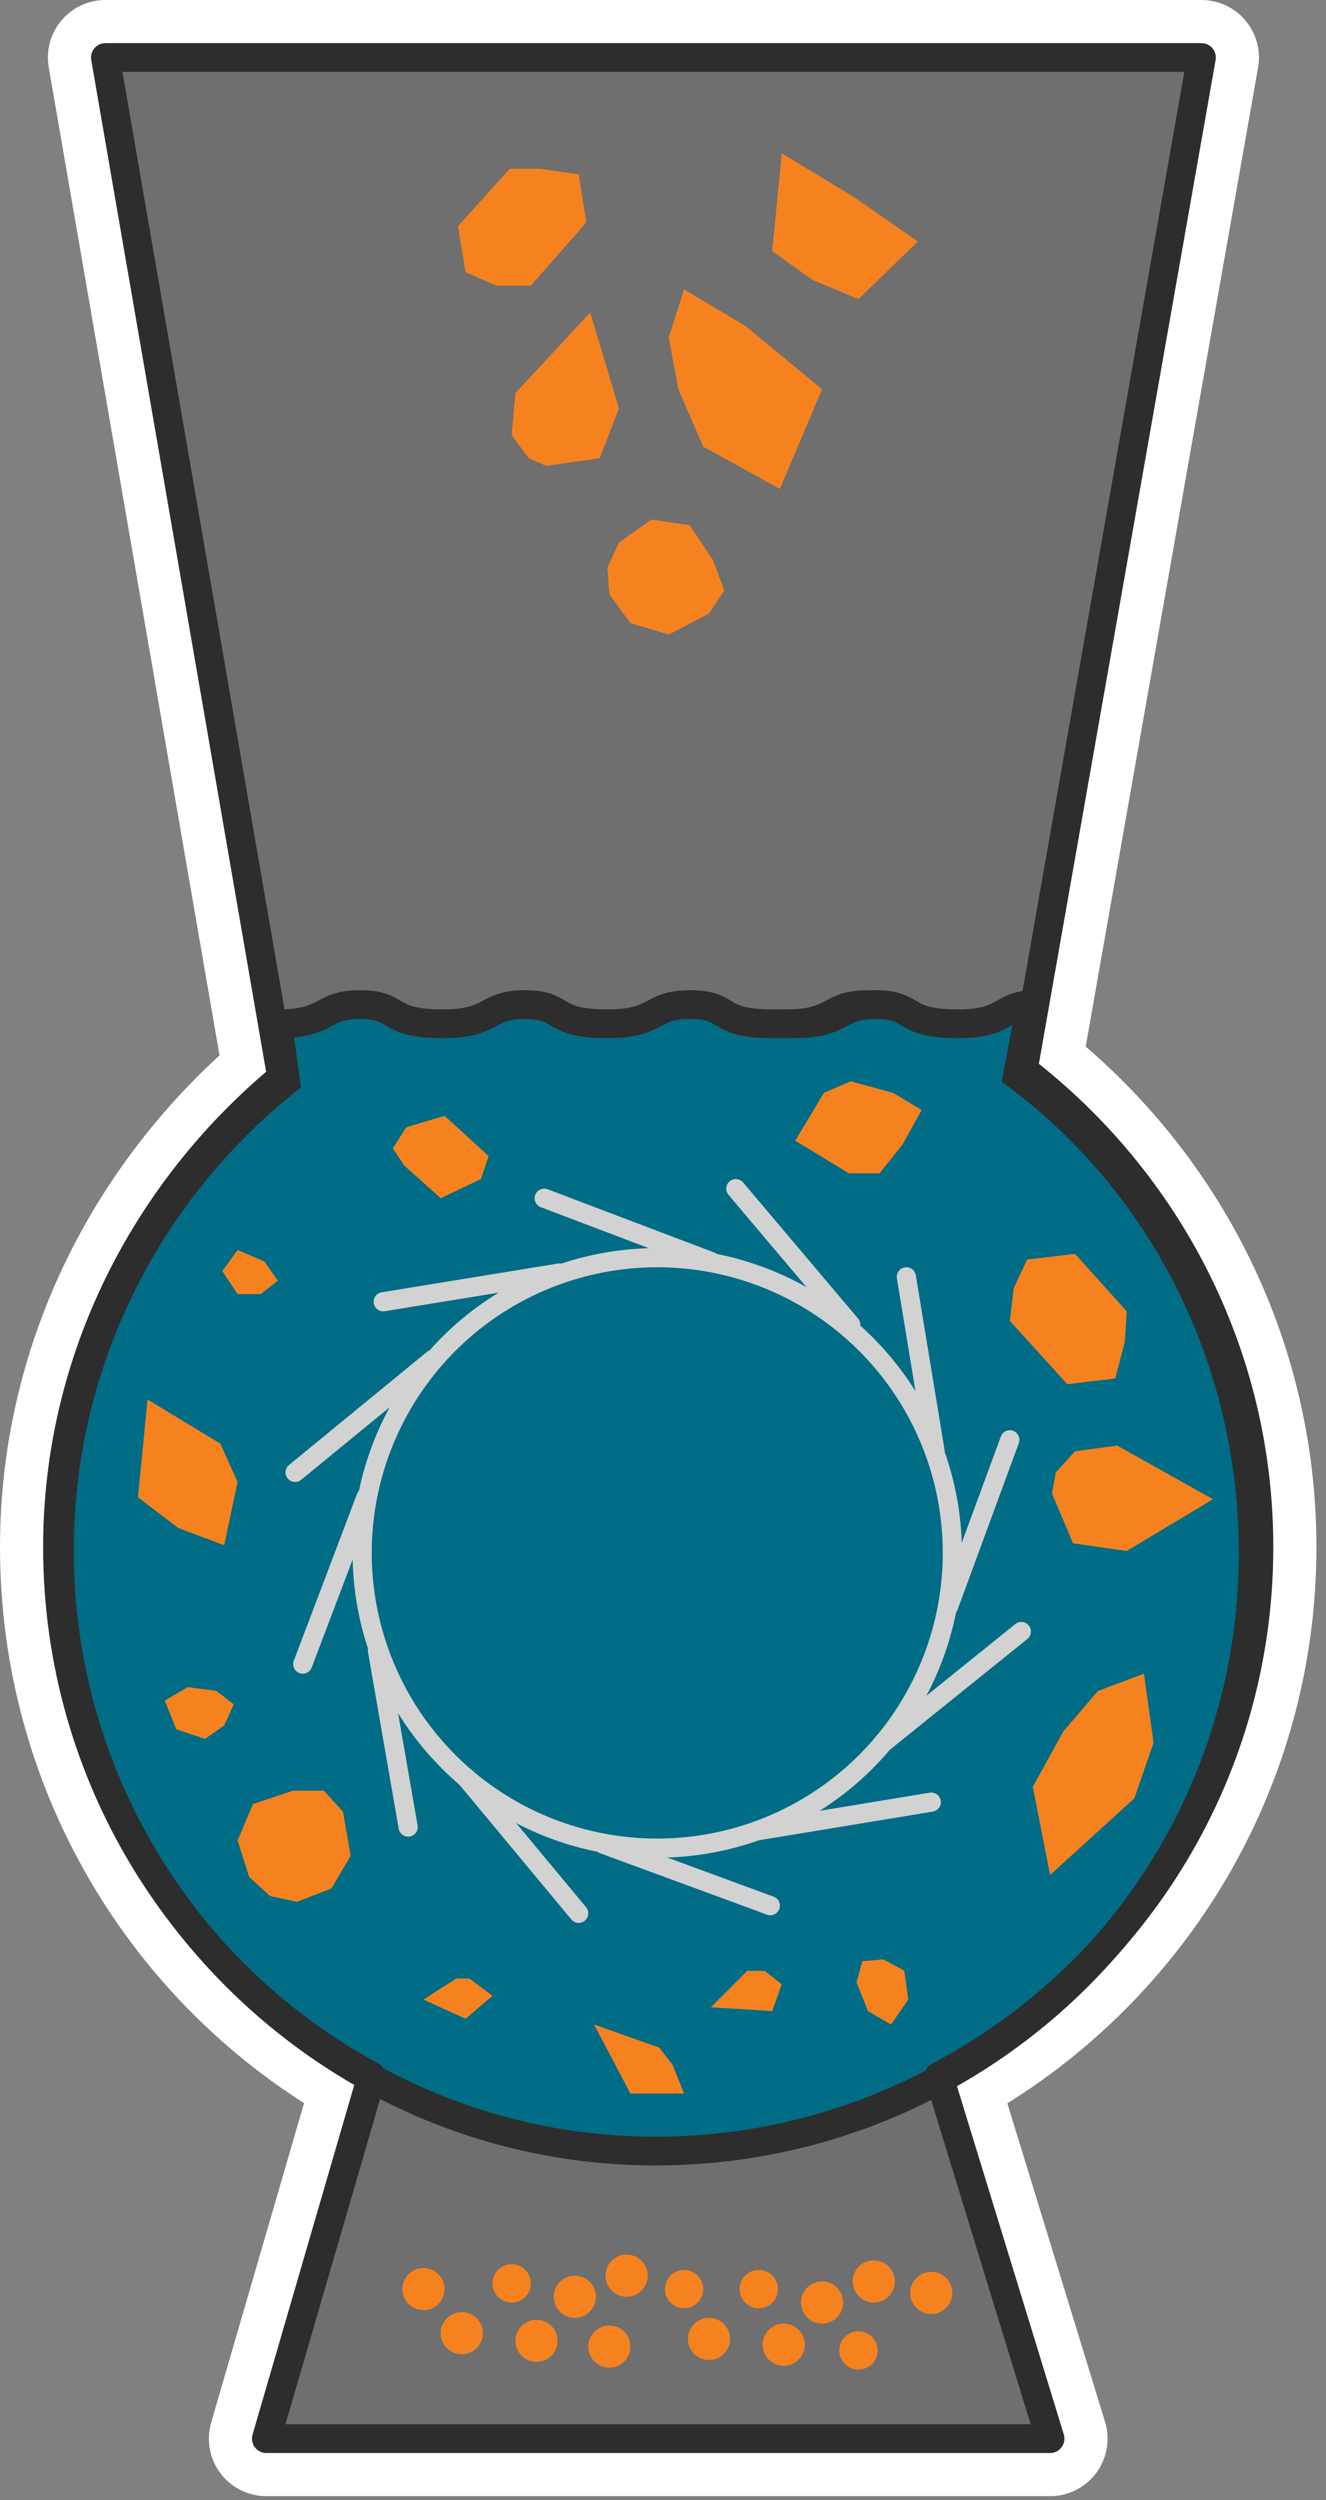 <?xml version="1.0" encoding="utf-8"?>
<!-- Generator: Adobe Illustrator 21.0.2, SVG Export Plug-In . SVG Version: 6.00 Build 0)  -->
<svg version="1.1" xmlns="http://www.w3.org/2000/svg" xmlns:xlink="http://www.w3.org/1999/xlink" x="0px" y="0px" width="69.2px"
	 height="130.4px" viewBox="0 0 69.2 130.4" style="enable-background:new 0 0 69.2 130.4;" xml:space="preserve">
<rect x="0" y="0" width="69.2" height="130.4" fill="#808080" stroke="none"/>
<style type="text/css">
	.st0{display:none;}
	.st1{display:inline;fill:#FF2200;stroke:#000000;stroke-miterlimit:10;}
	.st2{display:inline;fill:#14C5E2;}
	.st3{fill:none;stroke:#FFFFFF;stroke-width:6;stroke-linecap:round;stroke-linejoin:round;stroke-miterlimit:10;}
	.st4{fill:#6F6F6F;}
	.st5{fill:#F5821F;}
	.st6{fill:none;stroke:#D2D2D2;stroke-linecap:round;stroke-linejoin:round;stroke-miterlimit:10;}
	.st7{fill:#006C85;stroke:#2D2D2D;stroke-width:1.5;stroke-miterlimit:10;}
	.st8{fill:none;stroke:#2D2D2D;stroke-width:1.5;stroke-linecap:round;stroke-linejoin:round;stroke-miterlimit:10;}
</style>
<g id="Layer_2_1_" class="st0">
	<rect x="-32.8" y="-25.3" class="st1" width="137.7" height="181"/>
</g>
<g id="Layer_1">
	<g id="Layer_2" class="st0">
		<rect x="-0.7" y="-0.2" class="st2" width="72.2" height="129.7"/>
	</g>
	<g id="Layer_1_1_">
		<path class="st3" d="M65.7,80.7c0-10.1-4.8-19.1-12.3-24.9l9.3-52.8H5.5l9.2,53.2C7.6,62.1,3,70.9,3,80.7
			c0,11.9,6.6,22.3,16.4,27.6l-5.5,18.9h40.9l-5.8-18.9C58.9,103.1,65.7,92.7,65.7,80.7z"/>
		<path class="st4" d="M65.7,80.7c0-10.1-4.8-19.1-12.3-24.9l9.3-52.8H5.5l9.2,53.2C7.6,62.1,3,70.9,3,80.7
			c0,11.9,6.6,22.3,16.4,27.6l-5.5,18.9h40.9l-5.8-18.9C58.9,103.1,65.7,92.7,65.7,80.7z"/>
		<circle class="st5" cx="22.1" cy="119.4" r="1.1"/>
		<circle class="st5" cx="24.1" cy="121.7" r="1.1"/>
		<circle class="st5" cx="26.7" cy="119.1" r="1"/>
		<circle class="st5" cx="28" cy="122.1" r="1.1"/>
		<circle class="st5" cx="32.7" cy="118.7" r="1.1"/>
		<circle class="st5" cx="30" cy="119.8" r="1.1"/>
		<circle class="st5" cx="31.8" cy="122.4" r="1.1"/>
		<circle class="st5" cx="35.7" cy="119.4" r="1"/>
		<circle class="st5" cx="37" cy="122" r="1.1"/>
		<circle class="st5" cx="39.6" cy="119.4" r="1"/>
		<circle class="st5" cx="40.9" cy="122.3" r="1.1"/>
		<circle class="st5" cx="45.6" cy="119" r="1.1"/>
		<circle class="st5" cx="42.9" cy="120.1" r="1.1"/>
		<circle class="st5" cx="44.8" cy="122.6" r="1"/>
		<circle class="st5" cx="48.6" cy="119.6" r="1.1"/>
		<g>
			<path class="st6" d="M14.5,53.4c2.7,0,2.2-1,4.3-1s1.3,1,4.5,1c2.7,0,2.2-1,4.3-1s1.3,1,4.5,1c2.7,0,2.2-1,4.3-1s1.3,1,4.5,1h0.4
				c2.7,0,2.2-1,4.3-1"/>
			<path class="st6" d="M41.5,53.4c2.7,0,2.2-1,4.3-1s1.3,1,4.5,1c2.5,0,2.3-0.9,3.8-1"/>
		</g>
	</g>
	<g id="Layer_3">
		<g>
			<path class="st7" d="M41.4,53.4c2.7,0,2.2-1,4.3-1s1.3,1,4.3,1c2.5,0,2.2-0.9,3.8-1l-0.7,3.7c7.5,5.6,12.3,14.7,12.3,24.9
				c0,17.3-14,31.2-31.2,31.2S3.1,98,3.1,80.9c0-10,4.7-18.8,11.8-24.5l-0.4-3c2.7,0,2.2-1,4.3-1s1.3,1,4.3,1c2.7,0,2.2-1,4.3-1
				s1.3,1,4.3,1c2.7,0,2.2-1,4.3-1c2.2,0,1.3,1,4.3,1H41c2.7,0,2.2-1,4.3-1"/>
		</g>
		<circle class="st6" cx="34.3" cy="81" r="15.4"/>
		<line class="st6" x1="37.1" y1="65.8" x2="28.4" y2="62.5"/>
		<line class="st6" x1="29.2" y1="66.4" x2="20" y2="67.9"/>
		<line class="st6" x1="22.6" y1="70.9" x2="15.4" y2="76.8"/>
		<line class="st6" x1="19.1" y1="78.1" x2="15.8" y2="86.8"/>
		<line class="st6" x1="19.7" y1="86.1" x2="21.3" y2="95.3"/>
		<line class="st6" x1="24.3" y1="92.7" x2="30.2" y2="99.8"/>
		<line class="st6" x1="31.5" y1="96.2" x2="40.2" y2="99.4"/>
		<line class="st6" x1="39.5" y1="95.5" x2="48.6" y2="94"/>
		<line class="st6" x1="46.1" y1="90.9" x2="53.3" y2="85.1"/>
		<line class="st6" x1="49.5" y1="83.8" x2="52.7" y2="75.1"/>
		<line class="st6" x1="48.8" y1="75.7" x2="47.3" y2="66.6"/>
		<line class="st6" x1="44.4" y1="69.1" x2="38.4" y2="62"/>
		<path class="st8" d="M65.7,80.7c0-10.1-4.8-19.1-12.3-24.9l9.3-52.8H5.5l9.2,53.2C7.6,62.1,3,70.9,3,80.7
			c0,11.9,6.6,22.3,16.4,27.6l-5.5,18.9h40.9l-5.8-18.9C58.9,103.1,65.7,92.7,65.7,80.7z"/>
		<polygon class="st5" points="37.1,104.7 40.3,104.9 40.8,103.5 39.9,102.8 39,102.8 		"/>
		<polygon class="st5" points="8.6,88.7 9.2,90.2 10.7,90.7 11.7,90 12.2,88.9 11.3,88.2 9.8,88 		"/>
		<polygon class="st5" points="41.5,59.5 44.3,61.2 45.9,61.2 47.1,59.7 48.1,57.9 46.6,57 44.4,56.4 43,57 		"/>
		<polygon class="st5" points="22.1,104.3 24.3,105.3 25.7,104.1 24.5,103.2 23.8,103.2 		"/>
		<polygon class="st5" points="54.9,77.9 56,80.5 58.8,80.9 63.3,78.2 58.3,75.4 56.1,75.7 55.1,76.8 		"/>
		<polygon class="st5" points="28.5,24.3 31.3,23.9 32.3,21.3 30.8,16.3 26.9,20.5 26.7,22.7 27.6,23.9 		"/>
		<polygon class="st5" points="12.4,96 13,97.9 14.1,98.9 15.5,99.2 17.3,98.5 18.3,96.8 17.9,94.5 16.9,93.4 15.3,93.4 13.2,94.1 
					"/>
		<polygon class="st5" points="34,27.1 32.3,28.3 31.7,29.6 31.8,31 32.9,32.5 34.9,33.1 37,32 37.8,30.8 37.2,29.2 36,27.4 		"/>
		<polygon class="st5" points="20.5,59.9 21.2,58.8 23.2,58.2 25.5,60.3 25.1,61.5 23,62.5 21.1,60.8 		"/>
		<polygon class="st5" points="31,105.6 32.9,109.2 35.7,109.2 35.1,107.7 34.4,106.8 		"/>
		<polygon class="st5" points="7.7,73 7.2,78.1 9.3,79.7 11.7,80.6 12.4,77.3 11.5,75.3 		"/>
		<polygon class="st5" points="40.8,8 40.3,13.1 42.4,14.6 44.8,15.6 47.9,12.6 44.6,10.3 		"/>
		<polygon class="st5" points="53.6,65.7 52.9,67.2 52.7,68.9 55.7,72.2 58.2,71.9 58.7,70 58.8,68.4 56.1,65.4 		"/>
		<polygon class="st5" points="24.3,14.2 25.9,14.9 27.7,14.9 30.6,11.6 30.2,9.1 28.2,8.8 26.6,8.8 23.9,11.8 		"/>
		<polygon class="st5" points="54.8,97.8 59.2,93.8 60.2,90.9 59.7,87.3 57.3,88.2 55.5,90.3 53.9,93.2 		"/>
		<polygon class="st5" points="40.7,25.5 42.9,20.3 38.9,17 35.7,15.1 34.9,17.6 35.4,20.3 36.7,23.3 		"/>
		<polygon class="st5" points="14.5,66.8 13.8,65.8 12.4,65.2 11.6,66.3 12.4,67.5 13.6,67.5 		"/>
		<polygon class="st5" points="46.5,105.6 47.4,104.3 47.2,102.8 46.1,102.2 45,102.3 44.7,103.4 45.3,104.9 		"/>
	</g>
</g>
</svg>
